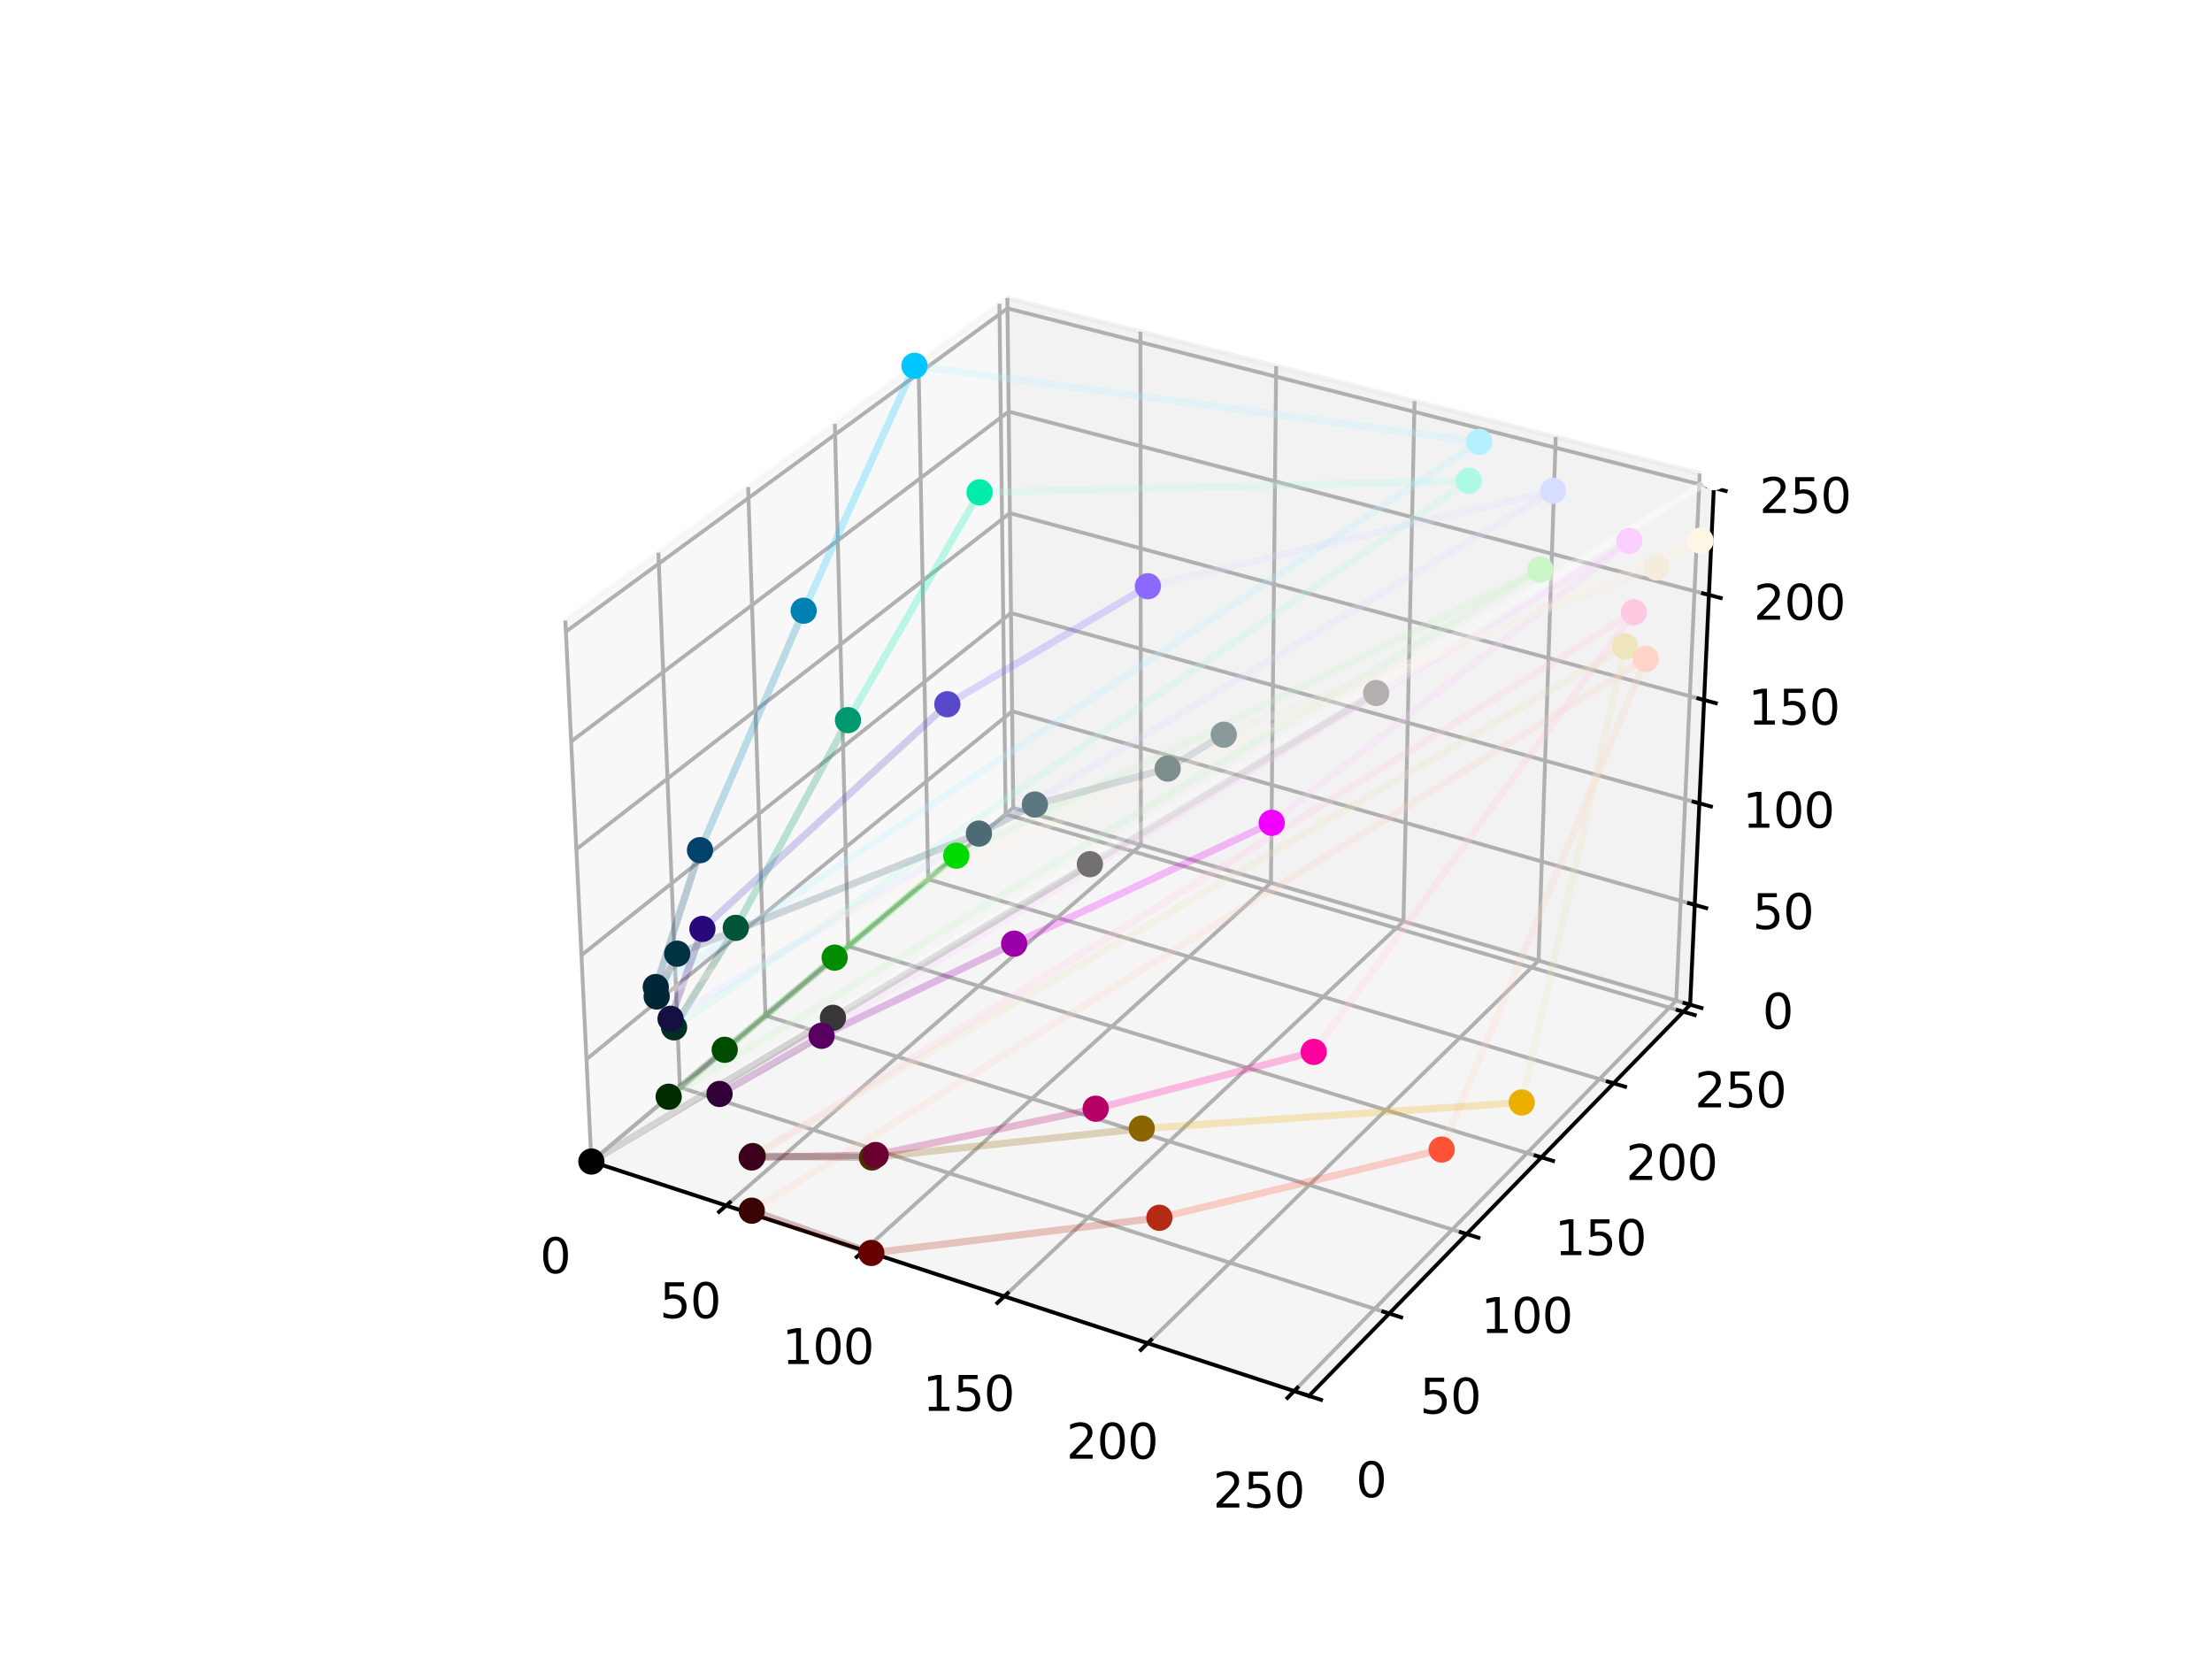 <?xml version="1.0" encoding="utf-8" standalone="no"?>
<!DOCTYPE svg PUBLIC "-//W3C//DTD SVG 1.1//EN"
  "http://www.w3.org/Graphics/SVG/1.1/DTD/svg11.dtd">
<svg xmlns:xlink="http://www.w3.org/1999/xlink" width="460.8pt" height="345.6pt" viewBox="0 0 460.8 345.6" xmlns="http://www.w3.org/2000/svg" version="1.1">
 <defs>
  <style type="text/css">*{stroke-linejoin: round; stroke-linecap: butt}</style>
 </defs>
 <g id="figure_1">
  <g id="patch_1">
   <path d="M 0 345.6 
L 460.8 345.6 
L 460.8 0 
L 0 0 
z
" style="fill: #ffffff"/>
  </g>
  <g id="patch_2">
   <path d="M 103.104 307.584 
L 369.216 307.584 
L 369.216 41.472 
L 103.104 41.472 
z
" style="fill: #ffffff"/>
  </g>
  <g id="pane3d_1">
   <g id="patch_3">
    <path d="M 123.197 241.969 
L 211.076 168.307 
L 209.855 62.074 
L 117.77 129.273 
" style="fill: #f2f2f2; opacity: 0.5; stroke: #f2f2f2; stroke-linejoin: miter"/>
   </g>
  </g>
  <g id="pane3d_2">
   <g id="patch_4">
    <path d="M 211.076 168.307 
L 352.09 209.295 
L 357.123 99.402 
L 209.855 62.074 
" style="fill: #e6e6e6; opacity: 0.5; stroke: #e6e6e6; stroke-linejoin: miter"/>
   </g>
  </g>
  <g id="pane3d_3">
   <g id="patch_5">
    <path d="M 123.197 241.969 
L 272.679 290.79 
L 352.09 209.295 
L 211.076 168.307 
" style="fill: #ececec; opacity: 0.5; stroke: #ececec; stroke-linejoin: miter"/>
   </g>
  </g>
  <g id="grid3d_1">
   <g id="Line3DCollection_1">
    <path d="M 123.197 241.969 
L 211.076 168.307 
L 209.855 62.074 
" style="fill: none; stroke: #b0b0b0; stroke-width: 0.8"/>
    <path d="M 151.285 251.143 
L 237.668 176.037 
L 237.578 69.101 
" style="fill: none; stroke: #b0b0b0; stroke-width: 0.8"/>
    <path d="M 179.95 260.505 
L 264.76 183.911 
L 265.846 76.266 
" style="fill: none; stroke: #b0b0b0; stroke-width: 0.8"/>
    <path d="M 209.21 270.061 
L 292.368 191.936 
L 294.676 83.574 
" style="fill: none; stroke: #b0b0b0; stroke-width: 0.8"/>
    <path d="M 239.084 279.818 
L 320.507 200.115 
L 324.085 91.028 
" style="fill: none; stroke: #b0b0b0; stroke-width: 0.8"/>
    <path d="M 269.593 289.782 
L 349.191 208.452 
L 354.089 98.633 
" style="fill: none; stroke: #b0b0b0; stroke-width: 0.8"/>
   </g>
  </g>
  <g id="grid3d_2">
   <g id="Line3DCollection_2">
    <path d="M 117.77 129.273 
L 123.197 241.969 
L 272.679 290.79 
" style="fill: none; stroke: #b0b0b0; stroke-width: 0.8"/>
    <path d="M 137.153 115.128 
L 141.64 226.51 
L 289.403 273.627 
" style="fill: none; stroke: #b0b0b0; stroke-width: 0.8"/>
    <path d="M 155.854 101.481 
L 159.461 211.573 
L 305.533 257.074 
" style="fill: none; stroke: #b0b0b0; stroke-width: 0.8"/>
    <path d="M 173.907 88.307 
L 176.691 197.13 
L 321.102 241.097 
" style="fill: none; stroke: #b0b0b0; stroke-width: 0.8"/>
    <path d="M 191.345 75.581 
L 193.358 183.159 
L 336.136 225.668 
" style="fill: none; stroke: #b0b0b0; stroke-width: 0.8"/>
    <path d="M 208.2 63.281 
L 209.491 169.636 
L 350.664 210.758 
" style="fill: none; stroke: #b0b0b0; stroke-width: 0.8"/>
   </g>
  </g>
  <g id="grid3d_3">
   <g id="Line3DCollection_3">
    <path d="M 352.09 209.295 
L 211.076 168.307 
L 123.197 241.969 
" style="fill: none; stroke: #b0b0b0; stroke-width: 0.8"/>
    <path d="M 353.043 188.496 
L 210.845 148.167 
L 122.172 220.669 
" style="fill: none; stroke: #b0b0b0; stroke-width: 0.8"/>
    <path d="M 354.012 167.342 
L 210.609 127.699 
L 121.128 198.991 
" style="fill: none; stroke: #b0b0b0; stroke-width: 0.8"/>
    <path d="M 354.997 145.823 
L 210.37 106.894 
L 120.065 176.924 
" style="fill: none; stroke: #b0b0b0; stroke-width: 0.8"/>
    <path d="M 356 123.929 
L 210.127 85.746 
L 118.983 154.459 
" style="fill: none; stroke: #b0b0b0; stroke-width: 0.8"/>
    <path d="M 357.02 101.651 
L 209.88 64.244 
L 117.882 131.583 
" style="fill: none; stroke: #b0b0b0; stroke-width: 0.8"/>
   </g>
  </g>
  <g id="axis3d_1">
   <g id="line2d_1">
    <path d="M 123.197 241.969 
L 272.679 290.79 
" style="fill: none; stroke: #000000; stroke-width: 0.8; stroke-linecap: square"/>
   </g>
   <g id="xtick_1">
    <g id="line2d_2">
     <path d="M 123.962 241.328 
L 121.664 243.255 
" style="fill: none; stroke: #000000; stroke-width: 0.8; stroke-linecap: square"/>
    </g>
    <g id="text_1">
     <!-- 0 -->
     <g transform="translate(112.478 265.216) scale(0.1 -0.1)">
      <defs>
       <path id="DejaVuSans-30" d="M 2034 4250 
Q 1547 4250 1301 3770 
Q 1056 3291 1056 2328 
Q 1056 1369 1301 889 
Q 1547 409 2034 409 
Q 2525 409 2770 889 
Q 3016 1369 3016 2328 
Q 3016 3291 2770 3770 
Q 2525 4250 2034 4250 
z
M 2034 4750 
Q 2819 4750 3233 4129 
Q 3647 3509 3647 2328 
Q 3647 1150 3233 529 
Q 2819 -91 2034 -91 
Q 1250 -91 836 529 
Q 422 1150 422 2328 
Q 422 3509 836 4129 
Q 1250 4750 2034 4750 
z
" transform="scale(0.016)"/>
      </defs>
      <use xlink:href="#DejaVuSans-30"/>
     </g>
    </g>
   </g>
   <g id="xtick_2">
    <g id="line2d_3">
     <path d="M 152.037 250.488 
L 149.776 252.454 
" style="fill: none; stroke: #000000; stroke-width: 0.8; stroke-linecap: square"/>
    </g>
    <g id="text_2">
     <!-- 50 -->
     <g transform="translate(137.412 274.583) scale(0.1 -0.1)">
      <defs>
       <path id="DejaVuSans-35" d="M 691 4666 
L 3169 4666 
L 3169 4134 
L 1269 4134 
L 1269 2991 
Q 1406 3038 1543 3061 
Q 1681 3084 1819 3084 
Q 2600 3084 3056 2656 
Q 3513 2228 3513 1497 
Q 3513 744 3044 326 
Q 2575 -91 1722 -91 
Q 1428 -91 1123 -41 
Q 819 9 494 109 
L 494 744 
Q 775 591 1075 516 
Q 1375 441 1709 441 
Q 2250 441 2565 725 
Q 2881 1009 2881 1497 
Q 2881 1984 2565 2268 
Q 2250 2553 1709 2553 
Q 1456 2553 1204 2497 
Q 953 2441 691 2322 
L 691 4666 
z
" transform="scale(0.016)"/>
      </defs>
      <use xlink:href="#DejaVuSans-35"/>
      <use xlink:href="#DejaVuSans-30" x="63.623"/>
     </g>
    </g>
   </g>
   <g id="xtick_3">
    <g id="line2d_4">
     <path d="M 180.689 259.837 
L 178.467 261.843 
" style="fill: none; stroke: #000000; stroke-width: 0.8; stroke-linecap: square"/>
    </g>
    <g id="text_3">
     <!-- 100 -->
     <g transform="translate(162.927 284.144) scale(0.1 -0.1)">
      <defs>
       <path id="DejaVuSans-31" d="M 794 531 
L 1825 531 
L 1825 4091 
L 703 3866 
L 703 4441 
L 1819 4666 
L 2450 4666 
L 2450 531 
L 3481 531 
L 3481 0 
L 794 0 
L 794 531 
z
" transform="scale(0.016)"/>
      </defs>
      <use xlink:href="#DejaVuSans-31"/>
      <use xlink:href="#DejaVuSans-30" x="63.623"/>
      <use xlink:href="#DejaVuSans-30" x="127.246"/>
     </g>
    </g>
   </g>
   <g id="xtick_4">
    <g id="line2d_5">
     <path d="M 209.936 269.379 
L 207.755 271.428 
" style="fill: none; stroke: #000000; stroke-width: 0.8; stroke-linecap: square"/>
    </g>
    <g id="text_4">
     <!-- 150 -->
     <g transform="translate(192.221 293.904) scale(0.1 -0.1)">
      <use xlink:href="#DejaVuSans-31"/>
      <use xlink:href="#DejaVuSans-35" x="63.623"/>
      <use xlink:href="#DejaVuSans-30" x="127.246"/>
     </g>
    </g>
   </g>
   <g id="xtick_5">
    <g id="line2d_6">
     <path d="M 239.796 279.122 
L 237.659 281.214 
" style="fill: none; stroke: #000000; stroke-width: 0.8; stroke-linecap: square"/>
    </g>
    <g id="text_5">
     <!-- 200 -->
     <g transform="translate(222.133 303.87) scale(0.1 -0.1)">
      <defs>
       <path id="DejaVuSans-32" d="M 1228 531 
L 3431 531 
L 3431 0 
L 469 0 
L 469 531 
Q 828 903 1448 1529 
Q 2069 2156 2228 2338 
Q 2531 2678 2651 2914 
Q 2772 3150 2772 3378 
Q 2772 3750 2511 3984 
Q 2250 4219 1831 4219 
Q 1534 4219 1204 4116 
Q 875 4013 500 3803 
L 500 4441 
Q 881 4594 1212 4672 
Q 1544 4750 1819 4750 
Q 2544 4750 2975 4387 
Q 3406 4025 3406 3419 
Q 3406 3131 3298 2873 
Q 3191 2616 2906 2266 
Q 2828 2175 2409 1742 
Q 1991 1309 1228 531 
z
" transform="scale(0.016)"/>
      </defs>
      <use xlink:href="#DejaVuSans-32"/>
      <use xlink:href="#DejaVuSans-30" x="63.623"/>
      <use xlink:href="#DejaVuSans-30" x="127.246"/>
     </g>
    </g>
   </g>
   <g id="xtick_6">
    <g id="line2d_7">
     <path d="M 270.289 289.071 
L 268.198 291.207 
" style="fill: none; stroke: #000000; stroke-width: 0.8; stroke-linecap: square"/>
    </g>
    <g id="text_6">
     <!-- 250 -->
     <g transform="translate(252.681 314.048) scale(0.1 -0.1)">
      <use xlink:href="#DejaVuSans-32"/>
      <use xlink:href="#DejaVuSans-35" x="63.623"/>
      <use xlink:href="#DejaVuSans-30" x="127.246"/>
     </g>
    </g>
   </g>
  </g>
  <g id="axis3d_2">
   <g id="line2d_8">
    <path d="M 352.09 209.295 
L 272.679 290.79 
" style="fill: none; stroke: #000000; stroke-width: 0.8; stroke-linecap: square"/>
   </g>
   <g id="xtick_7">
    <g id="line2d_9">
     <path d="M 271.419 290.379 
L 275.203 291.614 
" style="fill: none; stroke: #000000; stroke-width: 0.8; stroke-linecap: square"/>
    </g>
    <g id="text_7">
     <!-- 0 -->
     <g transform="translate(282.452 311.895) scale(0.1 -0.1)">
      <use xlink:href="#DejaVuSans-30"/>
     </g>
    </g>
   </g>
   <g id="xtick_8">
    <g id="line2d_10">
     <path d="M 288.159 273.231 
L 291.895 274.422 
" style="fill: none; stroke: #000000; stroke-width: 0.8; stroke-linecap: square"/>
    </g>
    <g id="text_8">
     <!-- 50 -->
     <g transform="translate(295.771 294.479) scale(0.1 -0.1)">
      <use xlink:href="#DejaVuSans-35"/>
      <use xlink:href="#DejaVuSans-30" x="63.623"/>
     </g>
    </g>
   </g>
   <g id="xtick_9">
    <g id="line2d_11">
     <path d="M 304.304 256.691 
L 307.995 257.84 
" style="fill: none; stroke: #000000; stroke-width: 0.8; stroke-linecap: square"/>
    </g>
    <g id="text_9">
     <!-- 100 -->
     <g transform="translate(308.503 277.68) scale(0.1 -0.1)">
      <use xlink:href="#DejaVuSans-31"/>
      <use xlink:href="#DejaVuSans-30" x="63.623"/>
      <use xlink:href="#DejaVuSans-30" x="127.246"/>
     </g>
    </g>
   </g>
   <g id="xtick_10">
    <g id="line2d_12">
     <path d="M 319.887 240.727 
L 323.533 241.837 
" style="fill: none; stroke: #000000; stroke-width: 0.8; stroke-linecap: square"/>
    </g>
    <g id="text_10">
     <!-- 150 -->
     <g transform="translate(323.862 261.467) scale(0.1 -0.1)">
      <use xlink:href="#DejaVuSans-31"/>
      <use xlink:href="#DejaVuSans-35" x="63.623"/>
      <use xlink:href="#DejaVuSans-30" x="127.246"/>
     </g>
    </g>
   </g>
   <g id="xtick_11">
    <g id="line2d_13">
     <path d="M 334.937 225.311 
L 338.538 226.383 
" style="fill: none; stroke: #000000; stroke-width: 0.8; stroke-linecap: square"/>
    </g>
    <g id="text_11">
     <!-- 200 -->
     <g transform="translate(338.694 245.81) scale(0.1 -0.1)">
      <use xlink:href="#DejaVuSans-32"/>
      <use xlink:href="#DejaVuSans-30" x="63.623"/>
      <use xlink:href="#DejaVuSans-30" x="127.246"/>
     </g>
    </g>
   </g>
   <g id="xtick_12">
    <g id="line2d_14">
     <path d="M 349.48 210.413 
L 353.037 211.449 
" style="fill: none; stroke: #000000; stroke-width: 0.8; stroke-linecap: square"/>
    </g>
    <g id="text_12">
     <!-- 250 -->
     <g transform="translate(353.026 230.681) scale(0.1 -0.1)">
      <use xlink:href="#DejaVuSans-32"/>
      <use xlink:href="#DejaVuSans-35" x="63.623"/>
      <use xlink:href="#DejaVuSans-30" x="127.246"/>
     </g>
    </g>
   </g>
  </g>
  <g id="axis3d_3">
   <g id="line2d_15">
    <path d="M 352.09 209.295 
L 357.123 99.402 
" style="fill: none; stroke: #000000; stroke-width: 0.8; stroke-linecap: square"/>
   </g>
   <g id="xtick_13">
    <g id="line2d_16">
     <path d="M 350.907 208.951 
L 354.46 209.984 
" style="fill: none; stroke: #000000; stroke-width: 0.8; stroke-linecap: square"/>
    </g>
    <g id="text_13">
     <!-- 0 -->
     <g transform="translate(367.158 214.288) scale(0.1 -0.1)">
      <use xlink:href="#DejaVuSans-30"/>
     </g>
    </g>
   </g>
   <g id="xtick_14">
    <g id="line2d_17">
     <path d="M 351.849 188.158 
L 355.434 189.174 
" style="fill: none; stroke: #000000; stroke-width: 0.8; stroke-linecap: square"/>
    </g>
    <g id="text_14">
     <!-- 50 -->
     <g transform="translate(365.08 193.531) scale(0.1 -0.1)">
      <use xlink:href="#DejaVuSans-35"/>
      <use xlink:href="#DejaVuSans-30" x="63.623"/>
     </g>
    </g>
   </g>
   <g id="xtick_15">
    <g id="line2d_18">
     <path d="M 352.807 167.009 
L 356.423 168.009 
" style="fill: none; stroke: #000000; stroke-width: 0.8; stroke-linecap: square"/>
    </g>
    <g id="text_15">
     <!-- 100 -->
     <g transform="translate(363.022 172.419) scale(0.1 -0.1)">
      <use xlink:href="#DejaVuSans-31"/>
      <use xlink:href="#DejaVuSans-30" x="63.623"/>
      <use xlink:href="#DejaVuSans-30" x="127.246"/>
     </g>
    </g>
   </g>
   <g id="xtick_16">
    <g id="line2d_19">
     <path d="M 353.782 145.496 
L 357.431 146.478 
" style="fill: none; stroke: #000000; stroke-width: 0.8; stroke-linecap: square"/>
    </g>
    <g id="text_16">
     <!-- 150 -->
     <g transform="translate(364.164 150.944) scale(0.1 -0.1)">
      <use xlink:href="#DejaVuSans-31"/>
      <use xlink:href="#DejaVuSans-35" x="63.623"/>
      <use xlink:href="#DejaVuSans-30" x="127.246"/>
     </g>
    </g>
   </g>
   <g id="xtick_17">
    <g id="line2d_20">
     <path d="M 354.773 123.608 
L 358.455 124.572 
" style="fill: none; stroke: #000000; stroke-width: 0.8; stroke-linecap: square"/>
    </g>
    <g id="text_17">
     <!-- 200 -->
     <g transform="translate(365.325 129.097) scale(0.1 -0.1)">
      <use xlink:href="#DejaVuSans-32"/>
      <use xlink:href="#DejaVuSans-30" x="63.623"/>
      <use xlink:href="#DejaVuSans-30" x="127.246"/>
     </g>
    </g>
   </g>
   <g id="xtick_18">
    <g id="line2d_21">
     <path d="M 355.782 101.337 
L 359.498 102.281 
" style="fill: none; stroke: #000000; stroke-width: 0.8; stroke-linecap: square"/>
    </g>
    <g id="text_18">
     <!-- 250 -->
     <g transform="translate(366.507 106.868) scale(0.1 -0.1)">
      <use xlink:href="#DejaVuSans-32"/>
      <use xlink:href="#DejaVuSans-35" x="63.623"/>
      <use xlink:href="#DejaVuSans-30" x="127.246"/>
     </g>
    </g>
   </g>
  </g>
  <g id="axes_1">
   <g id="line2d_22">
    <path d="M 156.608 252.209 
L 181.505 261.013 
" clip-path="url(#p4c43c2fe26)" style="fill: none; stroke: #670000; stroke-opacity: 0.25; stroke-width: 1.5; stroke-linecap: square"/>
   </g>
   <g id="line2d_23">
    <path d="M 181.505 261.013 
L 241.52 253.684 
" clip-path="url(#p4c43c2fe26)" style="fill: none; stroke: #b42a13; stroke-opacity: 0.25; stroke-width: 1.5; stroke-linecap: square"/>
   </g>
   <g id="line2d_24">
    <path d="M 241.52 253.684 
L 300.327 239.474 
" clip-path="url(#p4c43c2fe26)" style="fill: none; stroke: #ff5236; stroke-opacity: 0.25; stroke-width: 1.5; stroke-linecap: square"/>
   </g>
   <g id="line2d_25">
    <path d="M 300.327 239.474 
L 342.83 137.257 
" clip-path="url(#p4c43c2fe26)" style="fill: none; stroke: #ffd3c5; stroke-opacity: 0.25; stroke-width: 1.5; stroke-linecap: square"/>
   </g>
   <g id="line2d_26">
    <path d="M 342.83 137.257 
L 156.608 252.209 
" clip-path="url(#p4c43c2fe26)" style="fill: none; stroke: #ffd3c5; stroke-opacity: 0.25; stroke-width: 1.5; stroke-linecap: square"/>
   </g>
   <g id="line2d_27">
    <path d="M 156.797 240.825 
L 181.652 241.129 
" clip-path="url(#p4c43c2fe26)" style="fill: none; stroke: #4a2e00; stroke-opacity: 0.25; stroke-width: 1.5; stroke-linecap: square"/>
   </g>
   <g id="line2d_28">
    <path d="M 181.652 241.129 
L 237.85 235.089 
" clip-path="url(#p4c43c2fe26)" style="fill: none; stroke: #8b6600; stroke-opacity: 0.25; stroke-width: 1.5; stroke-linecap: square"/>
   </g>
   <g id="line2d_29">
    <path d="M 237.85 235.089 
L 317.001 229.667 
" clip-path="url(#p4c43c2fe26)" style="fill: none; stroke: #ebaf00; stroke-opacity: 0.25; stroke-width: 1.5; stroke-linecap: square"/>
   </g>
   <g id="line2d_30">
    <path d="M 317.001 229.667 
L 338.534 134.662 
" clip-path="url(#p4c43c2fe26)" style="fill: none; stroke: #efe5ba; stroke-opacity: 0.25; stroke-width: 1.5; stroke-linecap: square"/>
   </g>
   <g id="line2d_31">
    <path d="M 338.534 134.662 
L 156.797 240.825 
" clip-path="url(#p4c43c2fe26)" style="fill: none; stroke: #efe5ba; stroke-opacity: 0.25; stroke-width: 1.5; stroke-linecap: square"/>
   </g>
   <g id="line2d_32">
    <path d="M 139.299 228.472 
L 150.968 218.691 
" clip-path="url(#p4c43c2fe26)" style="fill: none; stroke: #004c00; stroke-opacity: 0.25; stroke-width: 1.5; stroke-linecap: square"/>
   </g>
   <g id="line2d_33">
    <path d="M 150.968 218.691 
L 173.871 199.494 
" clip-path="url(#p4c43c2fe26)" style="fill: none; stroke: #008e00; stroke-opacity: 0.25; stroke-width: 1.5; stroke-linecap: square"/>
   </g>
   <g id="line2d_34">
    <path d="M 173.871 199.494 
L 199.212 178.253 
" clip-path="url(#p4c43c2fe26)" style="fill: none; stroke: #00da00; stroke-opacity: 0.25; stroke-width: 1.5; stroke-linecap: square"/>
   </g>
   <g id="line2d_35">
    <path d="M 199.212 178.253 
L 320.889 118.661 
" clip-path="url(#p4c43c2fe26)" style="fill: none; stroke: #c9f5c7; stroke-opacity: 0.25; stroke-width: 1.5; stroke-linecap: square"/>
   </g>
   <g id="line2d_36">
    <path d="M 320.889 118.661 
L 139.299 228.472 
" clip-path="url(#p4c43c2fe26)" style="fill: none; stroke: #c9f5c7; stroke-opacity: 0.25; stroke-width: 1.5; stroke-linecap: square"/>
   </g>
   <g id="line2d_37">
    <path d="M 140.414 214.018 
L 153.274 193.289 
" clip-path="url(#p4c43c2fe26)" style="fill: none; stroke: #005536; stroke-opacity: 0.25; stroke-width: 1.5; stroke-linecap: square"/>
   </g>
   <g id="line2d_38">
    <path d="M 153.274 193.289 
L 176.649 150.019 
" clip-path="url(#p4c43c2fe26)" style="fill: none; stroke: #00996f; stroke-opacity: 0.25; stroke-width: 1.5; stroke-linecap: square"/>
   </g>
   <g id="line2d_39">
    <path d="M 176.649 150.019 
L 204.067 102.561 
" clip-path="url(#p4c43c2fe26)" style="fill: none; stroke: #00ecac; stroke-opacity: 0.25; stroke-width: 1.5; stroke-linecap: square"/>
   </g>
   <g id="line2d_40">
    <path d="M 204.067 102.561 
L 305.988 100.155 
" clip-path="url(#p4c43c2fe26)" style="fill: none; stroke: #adf9e5; stroke-opacity: 0.25; stroke-width: 1.5; stroke-linecap: square"/>
   </g>
   <g id="line2d_41">
    <path d="M 305.988 100.155 
L 140.414 214.018 
" clip-path="url(#p4c43c2fe26)" style="fill: none; stroke: #adf9e5; stroke-opacity: 0.25; stroke-width: 1.5; stroke-linecap: square"/>
   </g>
   <g id="line2d_42">
    <path d="M 136.609 205.621 
L 145.822 177.107 
" clip-path="url(#p4c43c2fe26)" style="fill: none; stroke: #004269; stroke-opacity: 0.25; stroke-width: 1.5; stroke-linecap: square"/>
   </g>
   <g id="line2d_43">
    <path d="M 145.822 177.107 
L 167.419 127.223 
" clip-path="url(#p4c43c2fe26)" style="fill: none; stroke: #0081b3; stroke-opacity: 0.25; stroke-width: 1.5; stroke-linecap: square"/>
   </g>
   <g id="line2d_44">
    <path d="M 167.419 127.223 
L 190.498 76.199 
" clip-path="url(#p4c43c2fe26)" style="fill: none; stroke: #00c6ff; stroke-opacity: 0.25; stroke-width: 1.5; stroke-linecap: square"/>
   </g>
   <g id="line2d_45">
    <path d="M 190.498 76.199 
L 308.144 92.051 
" clip-path="url(#p4c43c2fe26)" style="fill: none; stroke: #b5f0ff; stroke-opacity: 0.25; stroke-width: 1.5; stroke-linecap: square"/>
   </g>
   <g id="line2d_46">
    <path d="M 308.144 92.051 
L 136.609 205.621 
" clip-path="url(#p4c43c2fe26)" style="fill: none; stroke: #b5f0ff; stroke-opacity: 0.25; stroke-width: 1.5; stroke-linecap: square"/>
   </g>
   <g id="line2d_47">
    <path d="M 139.692 212.231 
L 146.324 193.514 
" clip-path="url(#p4c43c2fe26)" style="fill: none; stroke: #27097a; stroke-opacity: 0.25; stroke-width: 1.5; stroke-linecap: square"/>
   </g>
   <g id="line2d_48">
    <path d="M 146.324 193.514 
L 197.347 146.706 
" clip-path="url(#p4c43c2fe26)" style="fill: none; stroke: #5849cb; stroke-opacity: 0.25; stroke-width: 1.5; stroke-linecap: square"/>
   </g>
   <g id="line2d_49">
    <path d="M 197.347 146.706 
L 239.125 122.126 
" clip-path="url(#p4c43c2fe26)" style="fill: none; stroke: #8b69ff; stroke-opacity: 0.25; stroke-width: 1.5; stroke-linecap: square"/>
   </g>
   <g id="line2d_50">
    <path d="M 239.125 122.126 
L 323.558 102.252 
" clip-path="url(#p4c43c2fe26)" style="fill: none; stroke: #d8deff; stroke-opacity: 0.25; stroke-width: 1.5; stroke-linecap: square"/>
   </g>
   <g id="line2d_51">
    <path d="M 323.558 102.252 
L 139.692 212.231 
" clip-path="url(#p4c43c2fe26)" style="fill: none; stroke: #d8deff; stroke-opacity: 0.25; stroke-width: 1.5; stroke-linecap: square"/>
   </g>
   <g id="line2d_52">
    <path d="M 149.894 227.892 
L 171.153 215.78 
" clip-path="url(#p4c43c2fe26)" style="fill: none; stroke: #570061; stroke-opacity: 0.25; stroke-width: 1.5; stroke-linecap: square"/>
   </g>
   <g id="line2d_53">
    <path d="M 171.153 215.78 
L 211.266 196.582 
" clip-path="url(#p4c43c2fe26)" style="fill: none; stroke: #9b00a8; stroke-opacity: 0.25; stroke-width: 1.5; stroke-linecap: square"/>
   </g>
   <g id="line2d_54">
    <path d="M 211.266 196.582 
L 264.925 171.409 
" clip-path="url(#p4c43c2fe26)" style="fill: none; stroke: #f100ff; stroke-opacity: 0.25; stroke-width: 1.5; stroke-linecap: square"/>
   </g>
   <g id="line2d_55">
    <path d="M 264.925 171.409 
L 339.407 112.693 
" clip-path="url(#p4c43c2fe26)" style="fill: none; stroke: #facefe; stroke-opacity: 0.25; stroke-width: 1.5; stroke-linecap: square"/>
   </g>
   <g id="line2d_56">
    <path d="M 339.407 112.693 
L 149.894 227.892 
" clip-path="url(#p4c43c2fe26)" style="fill: none; stroke: #facefe; stroke-opacity: 0.25; stroke-width: 1.5; stroke-linecap: square"/>
   </g>
   <g id="line2d_57">
    <path d="M 156.588 241.119 
L 182.41 240.607 
" clip-path="url(#p4c43c2fe26)" style="fill: none; stroke: #690030; stroke-opacity: 0.25; stroke-width: 1.5; stroke-linecap: square"/>
   </g>
   <g id="line2d_58">
    <path d="M 182.41 240.607 
L 228.243 230.962 
" clip-path="url(#p4c43c2fe26)" style="fill: none; stroke: #b60067; stroke-opacity: 0.25; stroke-width: 1.5; stroke-linecap: square"/>
   </g>
   <g id="line2d_59">
    <path d="M 228.243 230.962 
L 273.674 219.133 
" clip-path="url(#p4c43c2fe26)" style="fill: none; stroke: #ff009f; stroke-opacity: 0.25; stroke-width: 1.5; stroke-linecap: square"/>
   </g>
   <g id="line2d_60">
    <path d="M 273.674 219.133 
L 340.375 127.543 
" clip-path="url(#p4c43c2fe26)" style="fill: none; stroke: #ffc9e1; stroke-opacity: 0.25; stroke-width: 1.5; stroke-linecap: square"/>
   </g>
   <g id="line2d_61">
    <path d="M 340.375 127.543 
L 156.588 241.119 
" clip-path="url(#p4c43c2fe26)" style="fill: none; stroke: #ffc9e1; stroke-opacity: 0.25; stroke-width: 1.5; stroke-linecap: square"/>
   </g>
   <g id="line2d_62">
    <path d="M 136.797 207.587 
L 141.081 198.672 
" clip-path="url(#p4c43c2fe26)" style="fill: none; stroke: #003341; stroke-opacity: 0.25; stroke-width: 1.5; stroke-linecap: square"/>
   </g>
   <g id="line2d_63">
    <path d="M 141.081 198.672 
L 203.924 173.651 
" clip-path="url(#p4c43c2fe26)" style="fill: none; stroke: #4d6b74; stroke-opacity: 0.25; stroke-width: 1.5; stroke-linecap: square"/>
   </g>
   <g id="line2d_64">
    <path d="M 203.924 173.651 
L 215.584 167.597 
" clip-path="url(#p4c43c2fe26)" style="fill: none; stroke: #5b777f; stroke-opacity: 0.25; stroke-width: 1.5; stroke-linecap: square"/>
   </g>
   <g id="line2d_65">
    <path d="M 215.584 167.597 
L 243.247 160.111 
" clip-path="url(#p4c43c2fe26)" style="fill: none; stroke: #7e8d8e; stroke-opacity: 0.25; stroke-width: 1.5; stroke-linecap: square"/>
   </g>
   <g id="line2d_66">
    <path d="M 243.247 160.111 
L 254.93 153.049 
" clip-path="url(#p4c43c2fe26)" style="fill: none; stroke: #8a9a9b; stroke-opacity: 0.25; stroke-width: 1.5; stroke-linecap: square"/>
   </g>
   <g id="line2d_67">
    <path d="M 254.93 153.049 
L 345.052 118.19 
" clip-path="url(#p4c43c2fe26)" style="fill: none; stroke: #f5eddc; stroke-opacity: 0.25; stroke-width: 1.5; stroke-linecap: square"/>
   </g>
   <g id="line2d_68">
    <path d="M 345.052 118.19 
L 354.253 112.622 
" clip-path="url(#p4c43c2fe26)" style="fill: none; stroke: #fff7e6; stroke-opacity: 0.25; stroke-width: 1.5; stroke-linecap: square"/>
   </g>
   <g id="line2d_69">
    <path d="M 354.253 112.622 
L 136.797 207.587 
" clip-path="url(#p4c43c2fe26)" style="fill: none; stroke: #fff7e6; stroke-opacity: 0.25; stroke-width: 1.5; stroke-linecap: square"/>
   </g>
   <g id="line2d_70">
    <path d="M 123.197 241.969 
L 173.516 212.029 
" clip-path="url(#p4c43c2fe26)" style="fill: none; stroke: #383636; stroke-opacity: 0.25; stroke-width: 1.5; stroke-linecap: square"/>
   </g>
   <g id="line2d_71">
    <path d="M 173.516 212.029 
L 227.043 180.024 
" clip-path="url(#p4c43c2fe26)" style="fill: none; stroke: #727070; stroke-opacity: 0.25; stroke-width: 1.5; stroke-linecap: square"/>
   </g>
   <g id="line2d_72">
    <path d="M 227.043 180.024 
L 286.681 144.365 
" clip-path="url(#p4c43c2fe26)" style="fill: none; stroke: #b4b0b0; stroke-opacity: 0.25; stroke-width: 1.5; stroke-linecap: square"/>
   </g>
   <g id="line2d_73">
    <path d="M 286.681 144.365 
L 357.123 99.402 
" clip-path="url(#p4c43c2fe26)" style="fill: none; stroke: #ffffff; stroke-opacity: 0.25; stroke-width: 1.5; stroke-linecap: square"/>
   </g>
   <g id="line2d_74">
    <path d="M 357.123 99.402 
L 123.197 241.969 
" clip-path="url(#p4c43c2fe26)" style="fill: none; stroke: #ffffff; stroke-opacity: 0.25; stroke-width: 1.5; stroke-linecap: square"/>
   </g>
   <g id="Path3DCollection_1">
    <defs>
     <path id="C0_0_c927d34c46" d="M 0 2.236 
C 0.593 2.236 1.162 2 1.581 1.581 
C 2 1.162 2.236 0.593 2.236 -0 
C 2.236 -0.593 2 -1.162 1.581 -1.581 
C 1.162 -2 0.593 -2.236 0 -2.236 
C -0.593 -2.236 -1.162 -2 -1.581 -1.581 
C -2 -1.162 -2.236 -0.593 -2.236 0 
C -2.236 0.593 -2 1.162 -1.581 1.581 
C -1.162 2 -0.593 2.236 0 2.236 
z
"/>
    </defs>
    <g clip-path="url(#p4c43c2fe26)">
     <use xlink:href="#C0_0_c927d34c46" x="204.067" y="102.561" style="fill: #00ecac; stroke: #00ecac"/>
    </g>
    <g clip-path="url(#p4c43c2fe26)">
     <use xlink:href="#C0_0_c927d34c46" x="176.649" y="150.019" style="fill: #00996f; stroke: #00996f"/>
    </g>
    <g clip-path="url(#p4c43c2fe26)">
     <use xlink:href="#C0_0_c927d34c46" x="153.274" y="193.289" style="fill: #005536; stroke: #005536"/>
    </g>
    <g clip-path="url(#p4c43c2fe26)">
     <use xlink:href="#C0_0_c927d34c46" x="305.988" y="100.155" style="fill: #adf9e5; stroke: #adf9e5"/>
    </g>
    <g clip-path="url(#p4c43c2fe26)">
     <use xlink:href="#C0_0_c927d34c46" x="140.414" y="214.018" style="fill: #00301f; stroke: #00301f"/>
    </g>
   </g>
   <g id="Path3DCollection_2">
    <defs>
     <path id="C1_0_d87cf6a055" d="M 0 2.236 
C 0.593 2.236 1.162 2 1.581 1.581 
C 2 1.162 2.236 0.593 2.236 -0 
C 2.236 -0.593 2 -1.162 1.581 -1.581 
C 1.162 -2 0.593 -2.236 0 -2.236 
C -0.593 -2.236 -1.162 -2 -1.581 -1.581 
C -2 -1.162 -2.236 -0.593 -2.236 0 
C -2.236 0.593 -2 1.162 -1.581 1.581 
C -1.162 2 -0.593 2.236 0 2.236 
z
"/>
    </defs>
    <g clip-path="url(#p4c43c2fe26)">
     <use xlink:href="#C1_0_d87cf6a055" x="199.212" y="178.253" style="fill: #00da00; stroke: #00da00"/>
    </g>
    <g clip-path="url(#p4c43c2fe26)">
     <use xlink:href="#C1_0_d87cf6a055" x="173.871" y="199.494" style="fill: #008e00; stroke: #008e00"/>
    </g>
    <g clip-path="url(#p4c43c2fe26)">
     <use xlink:href="#C1_0_d87cf6a055" x="150.968" y="218.691" style="fill: #004c00; stroke: #004c00"/>
    </g>
    <g clip-path="url(#p4c43c2fe26)">
     <use xlink:href="#C1_0_d87cf6a055" x="139.299" y="228.472" style="fill: #002c00; stroke: #002c00"/>
    </g>
    <g clip-path="url(#p4c43c2fe26)">
     <use xlink:href="#C1_0_d87cf6a055" x="320.889" y="118.661" style="fill: #c9f5c7; stroke: #c9f5c7"/>
    </g>
   </g>
   <g id="Path3DCollection_3">
    <defs>
     <path id="C2_0_b52db680f6" d="M 0 2.236 
C 0.593 2.236 1.162 2 1.581 1.581 
C 2 1.162 2.236 0.593 2.236 -0 
C 2.236 -0.593 2 -1.162 1.581 -1.581 
C 1.162 -2 0.593 -2.236 0 -2.236 
C -0.593 -2.236 -1.162 -2 -1.581 -1.581 
C -2 -1.162 -2.236 -0.593 -2.236 0 
C -2.236 0.593 -2 1.162 -1.581 1.581 
C -1.162 2 -0.593 2.236 0 2.236 
z
"/>
    </defs>
    <g clip-path="url(#p4c43c2fe26)">
     <use xlink:href="#C2_0_b52db680f6" x="190.498" y="76.199" style="fill: #00c6ff; stroke: #00c6ff"/>
    </g>
    <g clip-path="url(#p4c43c2fe26)">
     <use xlink:href="#C2_0_b52db680f6" x="167.419" y="127.223" style="fill: #0081b3; stroke: #0081b3"/>
    </g>
    <g clip-path="url(#p4c43c2fe26)">
     <use xlink:href="#C2_0_b52db680f6" x="145.822" y="177.107" style="fill: #004269; stroke: #004269"/>
    </g>
    <g clip-path="url(#p4c43c2fe26)">
     <use xlink:href="#C2_0_b52db680f6" x="136.609" y="205.621" style="fill: #002739; stroke: #002739"/>
    </g>
    <g clip-path="url(#p4c43c2fe26)">
     <use xlink:href="#C2_0_b52db680f6" x="308.144" y="92.051" style="fill: #b5f0ff; stroke: #b5f0ff"/>
    </g>
   </g>
   <g id="Path3DCollection_4">
    <defs>
     <path id="C3_0_fb414fb1cd" d="M 0 2.236 
C 0.593 2.236 1.162 2 1.581 1.581 
C 2 1.162 2.236 0.593 2.236 -0 
C 2.236 -0.593 2 -1.162 1.581 -1.581 
C 1.162 -2 0.593 -2.236 0 -2.236 
C -0.593 -2.236 -1.162 -2 -1.581 -1.581 
C -2 -1.162 -2.236 -0.593 -2.236 0 
C -2.236 0.593 -2 1.162 -1.581 1.581 
C -1.162 2 -0.593 2.236 0 2.236 
z
"/>
    </defs>
    <g clip-path="url(#p4c43c2fe26)">
     <use xlink:href="#C3_0_fb414fb1cd" x="317.001" y="229.667" style="fill: #ebaf00; stroke: #ebaf00"/>
    </g>
    <g clip-path="url(#p4c43c2fe26)">
     <use xlink:href="#C3_0_fb414fb1cd" x="237.85" y="235.089" style="fill: #8b6600; stroke: #8b6600"/>
    </g>
    <g clip-path="url(#p4c43c2fe26)">
     <use xlink:href="#C3_0_fb414fb1cd" x="156.797" y="240.825" style="fill: #2a1c00; stroke: #2a1c00"/>
    </g>
    <g clip-path="url(#p4c43c2fe26)">
     <use xlink:href="#C3_0_fb414fb1cd" x="181.652" y="241.129" style="fill: #4a2e00; stroke: #4a2e00"/>
    </g>
    <g clip-path="url(#p4c43c2fe26)">
     <use xlink:href="#C3_0_fb414fb1cd" x="338.534" y="134.662" style="fill: #efe5ba; stroke: #efe5ba"/>
    </g>
   </g>
   <g id="Path3DCollection_5">
    <defs>
     <path id="C4_0_909859a9b4" d="M 0 2.236 
C 0.593 2.236 1.162 2 1.581 1.581 
C 2 1.162 2.236 0.593 2.236 -0 
C 2.236 -0.593 2 -1.162 1.581 -1.581 
C 1.162 -2 0.593 -2.236 0 -2.236 
C -0.593 -2.236 -1.162 -2 -1.581 -1.581 
C -2 -1.162 -2.236 -0.593 -2.236 0 
C -2.236 0.593 -2 1.162 -1.581 1.581 
C -1.162 2 -0.593 2.236 0 2.236 
z
"/>
    </defs>
    <g clip-path="url(#p4c43c2fe26)">
     <use xlink:href="#C4_0_909859a9b4" x="141.081" y="198.672" style="fill: #003341; stroke: #003341"/>
    </g>
    <g clip-path="url(#p4c43c2fe26)">
     <use xlink:href="#C4_0_909859a9b4" x="136.797" y="207.587" style="fill: #002735; stroke: #002735"/>
    </g>
    <g clip-path="url(#p4c43c2fe26)">
     <use xlink:href="#C4_0_909859a9b4" x="203.924" y="173.651" style="fill: #4d6b74; stroke: #4d6b74"/>
    </g>
    <g clip-path="url(#p4c43c2fe26)">
     <use xlink:href="#C4_0_909859a9b4" x="215.584" y="167.597" style="fill: #5b777f; stroke: #5b777f"/>
    </g>
    <g clip-path="url(#p4c43c2fe26)">
     <use xlink:href="#C4_0_909859a9b4" x="243.247" y="160.111" style="fill: #7e8d8e; stroke: #7e8d8e"/>
    </g>
    <g clip-path="url(#p4c43c2fe26)">
     <use xlink:href="#C4_0_909859a9b4" x="254.93" y="153.049" style="fill: #8a9a9b; stroke: #8a9a9b"/>
    </g>
    <g clip-path="url(#p4c43c2fe26)">
     <use xlink:href="#C4_0_909859a9b4" x="345.052" y="118.19" style="fill: #f5eddc; stroke: #f5eddc"/>
    </g>
    <g clip-path="url(#p4c43c2fe26)">
     <use xlink:href="#C4_0_909859a9b4" x="354.253" y="112.622" style="fill: #fff7e6; stroke: #fff7e6"/>
    </g>
   </g>
   <g id="Path3DCollection_6">
    <defs>
     <path id="C5_0_ba103cf080" d="M 0 2.236 
C 0.593 2.236 1.162 2 1.581 1.581 
C 2 1.162 2.236 0.593 2.236 -0 
C 2.236 -0.593 2 -1.162 1.581 -1.581 
C 1.162 -2 0.593 -2.236 0 -2.236 
C -0.593 -2.236 -1.162 -2 -1.581 -1.581 
C -2 -1.162 -2.236 -0.593 -2.236 0 
C -2.236 0.593 -2 1.162 -1.581 1.581 
C -1.162 2 -0.593 2.236 0 2.236 
z
"/>
    </defs>
    <g clip-path="url(#p4c43c2fe26)">
     <use xlink:href="#C5_0_ba103cf080" x="123.197" y="241.969" style="stroke: #000000"/>
    </g>
    <g clip-path="url(#p4c43c2fe26)">
     <use xlink:href="#C5_0_ba103cf080" x="173.516" y="212.029" style="fill: #383636; stroke: #383636"/>
    </g>
    <g clip-path="url(#p4c43c2fe26)">
     <use xlink:href="#C5_0_ba103cf080" x="227.043" y="180.024" style="fill: #727070; stroke: #727070"/>
    </g>
    <g clip-path="url(#p4c43c2fe26)">
     <use xlink:href="#C5_0_ba103cf080" x="286.681" y="144.365" style="fill: #b4b0b0; stroke: #b4b0b0"/>
    </g>
    <g clip-path="url(#p4c43c2fe26)">
     <use xlink:href="#C5_0_ba103cf080" x="357.123" y="99.402" style="fill: #ffffff; stroke: #ffffff"/>
    </g>
   </g>
   <g id="Path3DCollection_7">
    <defs>
     <path id="C6_0_58b0e64472" d="M 0 2.236 
C 0.593 2.236 1.162 2 1.581 1.581 
C 2 1.162 2.236 0.593 2.236 -0 
C 2.236 -0.593 2 -1.162 1.581 -1.581 
C 1.162 -2 0.593 -2.236 0 -2.236 
C -0.593 -2.236 -1.162 -2 -1.581 -1.581 
C -2 -1.162 -2.236 -0.593 -2.236 0 
C -2.236 0.593 -2 1.162 -1.581 1.581 
C -1.162 2 -0.593 2.236 0 2.236 
z
"/>
    </defs>
    <g clip-path="url(#p4c43c2fe26)">
     <use xlink:href="#C6_0_58b0e64472" x="156.608" y="252.209" style="fill: #3a0200; stroke: #3a0200"/>
    </g>
    <g clip-path="url(#p4c43c2fe26)">
     <use xlink:href="#C6_0_58b0e64472" x="342.83" y="137.257" style="fill: #ffd3c5; stroke: #ffd3c5"/>
    </g>
    <g clip-path="url(#p4c43c2fe26)">
     <use xlink:href="#C6_0_58b0e64472" x="181.505" y="261.013" style="fill: #670000; stroke: #670000"/>
    </g>
    <g clip-path="url(#p4c43c2fe26)">
     <use xlink:href="#C6_0_58b0e64472" x="241.52" y="253.684" style="fill: #b42a13; stroke: #b42a13"/>
    </g>
    <g clip-path="url(#p4c43c2fe26)">
     <use xlink:href="#C6_0_58b0e64472" x="300.327" y="239.474" style="fill: #ff5236; stroke: #ff5236"/>
    </g>
   </g>
   <g id="Path3DCollection_8">
    <defs>
     <path id="C7_0_aaabc4e409" d="M 0 2.236 
C 0.593 2.236 1.162 2 1.581 1.581 
C 2 1.162 2.236 0.593 2.236 -0 
C 2.236 -0.593 2 -1.162 1.581 -1.581 
C 1.162 -2 0.593 -2.236 0 -2.236 
C -0.593 -2.236 -1.162 -2 -1.581 -1.581 
C -2 -1.162 -2.236 -0.593 -2.236 0 
C -2.236 0.593 -2 1.162 -1.581 1.581 
C -1.162 2 -0.593 2.236 0 2.236 
z
"/>
    </defs>
    <g clip-path="url(#p4c43c2fe26)">
     <use xlink:href="#C7_0_aaabc4e409" x="139.692" y="212.231" style="fill: #141142; stroke: #141142"/>
    </g>
    <g clip-path="url(#p4c43c2fe26)">
     <use xlink:href="#C7_0_aaabc4e409" x="323.558" y="102.252" style="fill: #d8deff; stroke: #d8deff"/>
    </g>
    <g clip-path="url(#p4c43c2fe26)">
     <use xlink:href="#C7_0_aaabc4e409" x="146.324" y="193.514" style="fill: #27097a; stroke: #27097a"/>
    </g>
    <g clip-path="url(#p4c43c2fe26)">
     <use xlink:href="#C7_0_aaabc4e409" x="197.347" y="146.706" style="fill: #5849cb; stroke: #5849cb"/>
    </g>
    <g clip-path="url(#p4c43c2fe26)">
     <use xlink:href="#C7_0_aaabc4e409" x="239.125" y="122.126" style="fill: #8b69ff; stroke: #8b69ff"/>
    </g>
   </g>
   <g id="Path3DCollection_9">
    <defs>
     <path id="C8_0_d01c35b09e" d="M 0 2.236 
C 0.593 2.236 1.162 2 1.581 1.581 
C 2 1.162 2.236 0.593 2.236 -0 
C 2.236 -0.593 2 -1.162 1.581 -1.581 
C 1.162 -2 0.593 -2.236 0 -2.236 
C -0.593 -2.236 -1.162 -2 -1.581 -1.581 
C -2 -1.162 -2.236 -0.593 -2.236 0 
C -2.236 0.593 -2 1.162 -1.581 1.581 
C -1.162 2 -0.593 2.236 0 2.236 
z
"/>
    </defs>
    <g clip-path="url(#p4c43c2fe26)">
     <use xlink:href="#C8_0_d01c35b09e" x="156.588" y="241.119" style="fill: #3c001c; stroke: #3c001c"/>
    </g>
    <g clip-path="url(#p4c43c2fe26)">
     <use xlink:href="#C8_0_d01c35b09e" x="340.375" y="127.543" style="fill: #ffc9e1; stroke: #ffc9e1"/>
    </g>
    <g clip-path="url(#p4c43c2fe26)">
     <use xlink:href="#C8_0_d01c35b09e" x="182.41" y="240.607" style="fill: #690030; stroke: #690030"/>
    </g>
    <g clip-path="url(#p4c43c2fe26)">
     <use xlink:href="#C8_0_d01c35b09e" x="228.243" y="230.962" style="fill: #b60067; stroke: #b60067"/>
    </g>
    <g clip-path="url(#p4c43c2fe26)">
     <use xlink:href="#C8_0_d01c35b09e" x="273.674" y="219.133" style="fill: #ff009f; stroke: #ff009f"/>
    </g>
   </g>
   <g id="Path3DCollection_10">
    <defs>
     <path id="C9_0_0f150b4517" d="M 0 2.236 
C 0.593 2.236 1.162 2 1.581 1.581 
C 2 1.162 2.236 0.593 2.236 -0 
C 2.236 -0.593 2 -1.162 1.581 -1.581 
C 1.162 -2 0.593 -2.236 0 -2.236 
C -0.593 -2.236 -1.162 -2 -1.581 -1.581 
C -2 -1.162 -2.236 -0.593 -2.236 0 
C -2.236 0.593 -2 1.162 -1.581 1.581 
C -1.162 2 -0.593 2.236 0 2.236 
z
"/>
    </defs>
    <g clip-path="url(#p4c43c2fe26)">
     <use xlink:href="#C9_0_0f150b4517" x="149.894" y="227.892" style="fill: #310036; stroke: #310036"/>
    </g>
    <g clip-path="url(#p4c43c2fe26)">
     <use xlink:href="#C9_0_0f150b4517" x="339.407" y="112.693" style="fill: #facefe; stroke: #facefe"/>
    </g>
    <g clip-path="url(#p4c43c2fe26)">
     <use xlink:href="#C9_0_0f150b4517" x="171.153" y="215.78" style="fill: #570061; stroke: #570061"/>
    </g>
    <g clip-path="url(#p4c43c2fe26)">
     <use xlink:href="#C9_0_0f150b4517" x="211.266" y="196.582" style="fill: #9b00a8; stroke: #9b00a8"/>
    </g>
    <g clip-path="url(#p4c43c2fe26)">
     <use xlink:href="#C9_0_0f150b4517" x="264.925" y="171.409" style="fill: #f100ff; stroke: #f100ff"/>
    </g>
   </g>
  </g>
 </g>
 <defs>
  <clipPath id="p4c43c2fe26">
   <rect x="103.104" y="41.472" width="266.112" height="266.112"/>
  </clipPath>
 </defs>
</svg>
